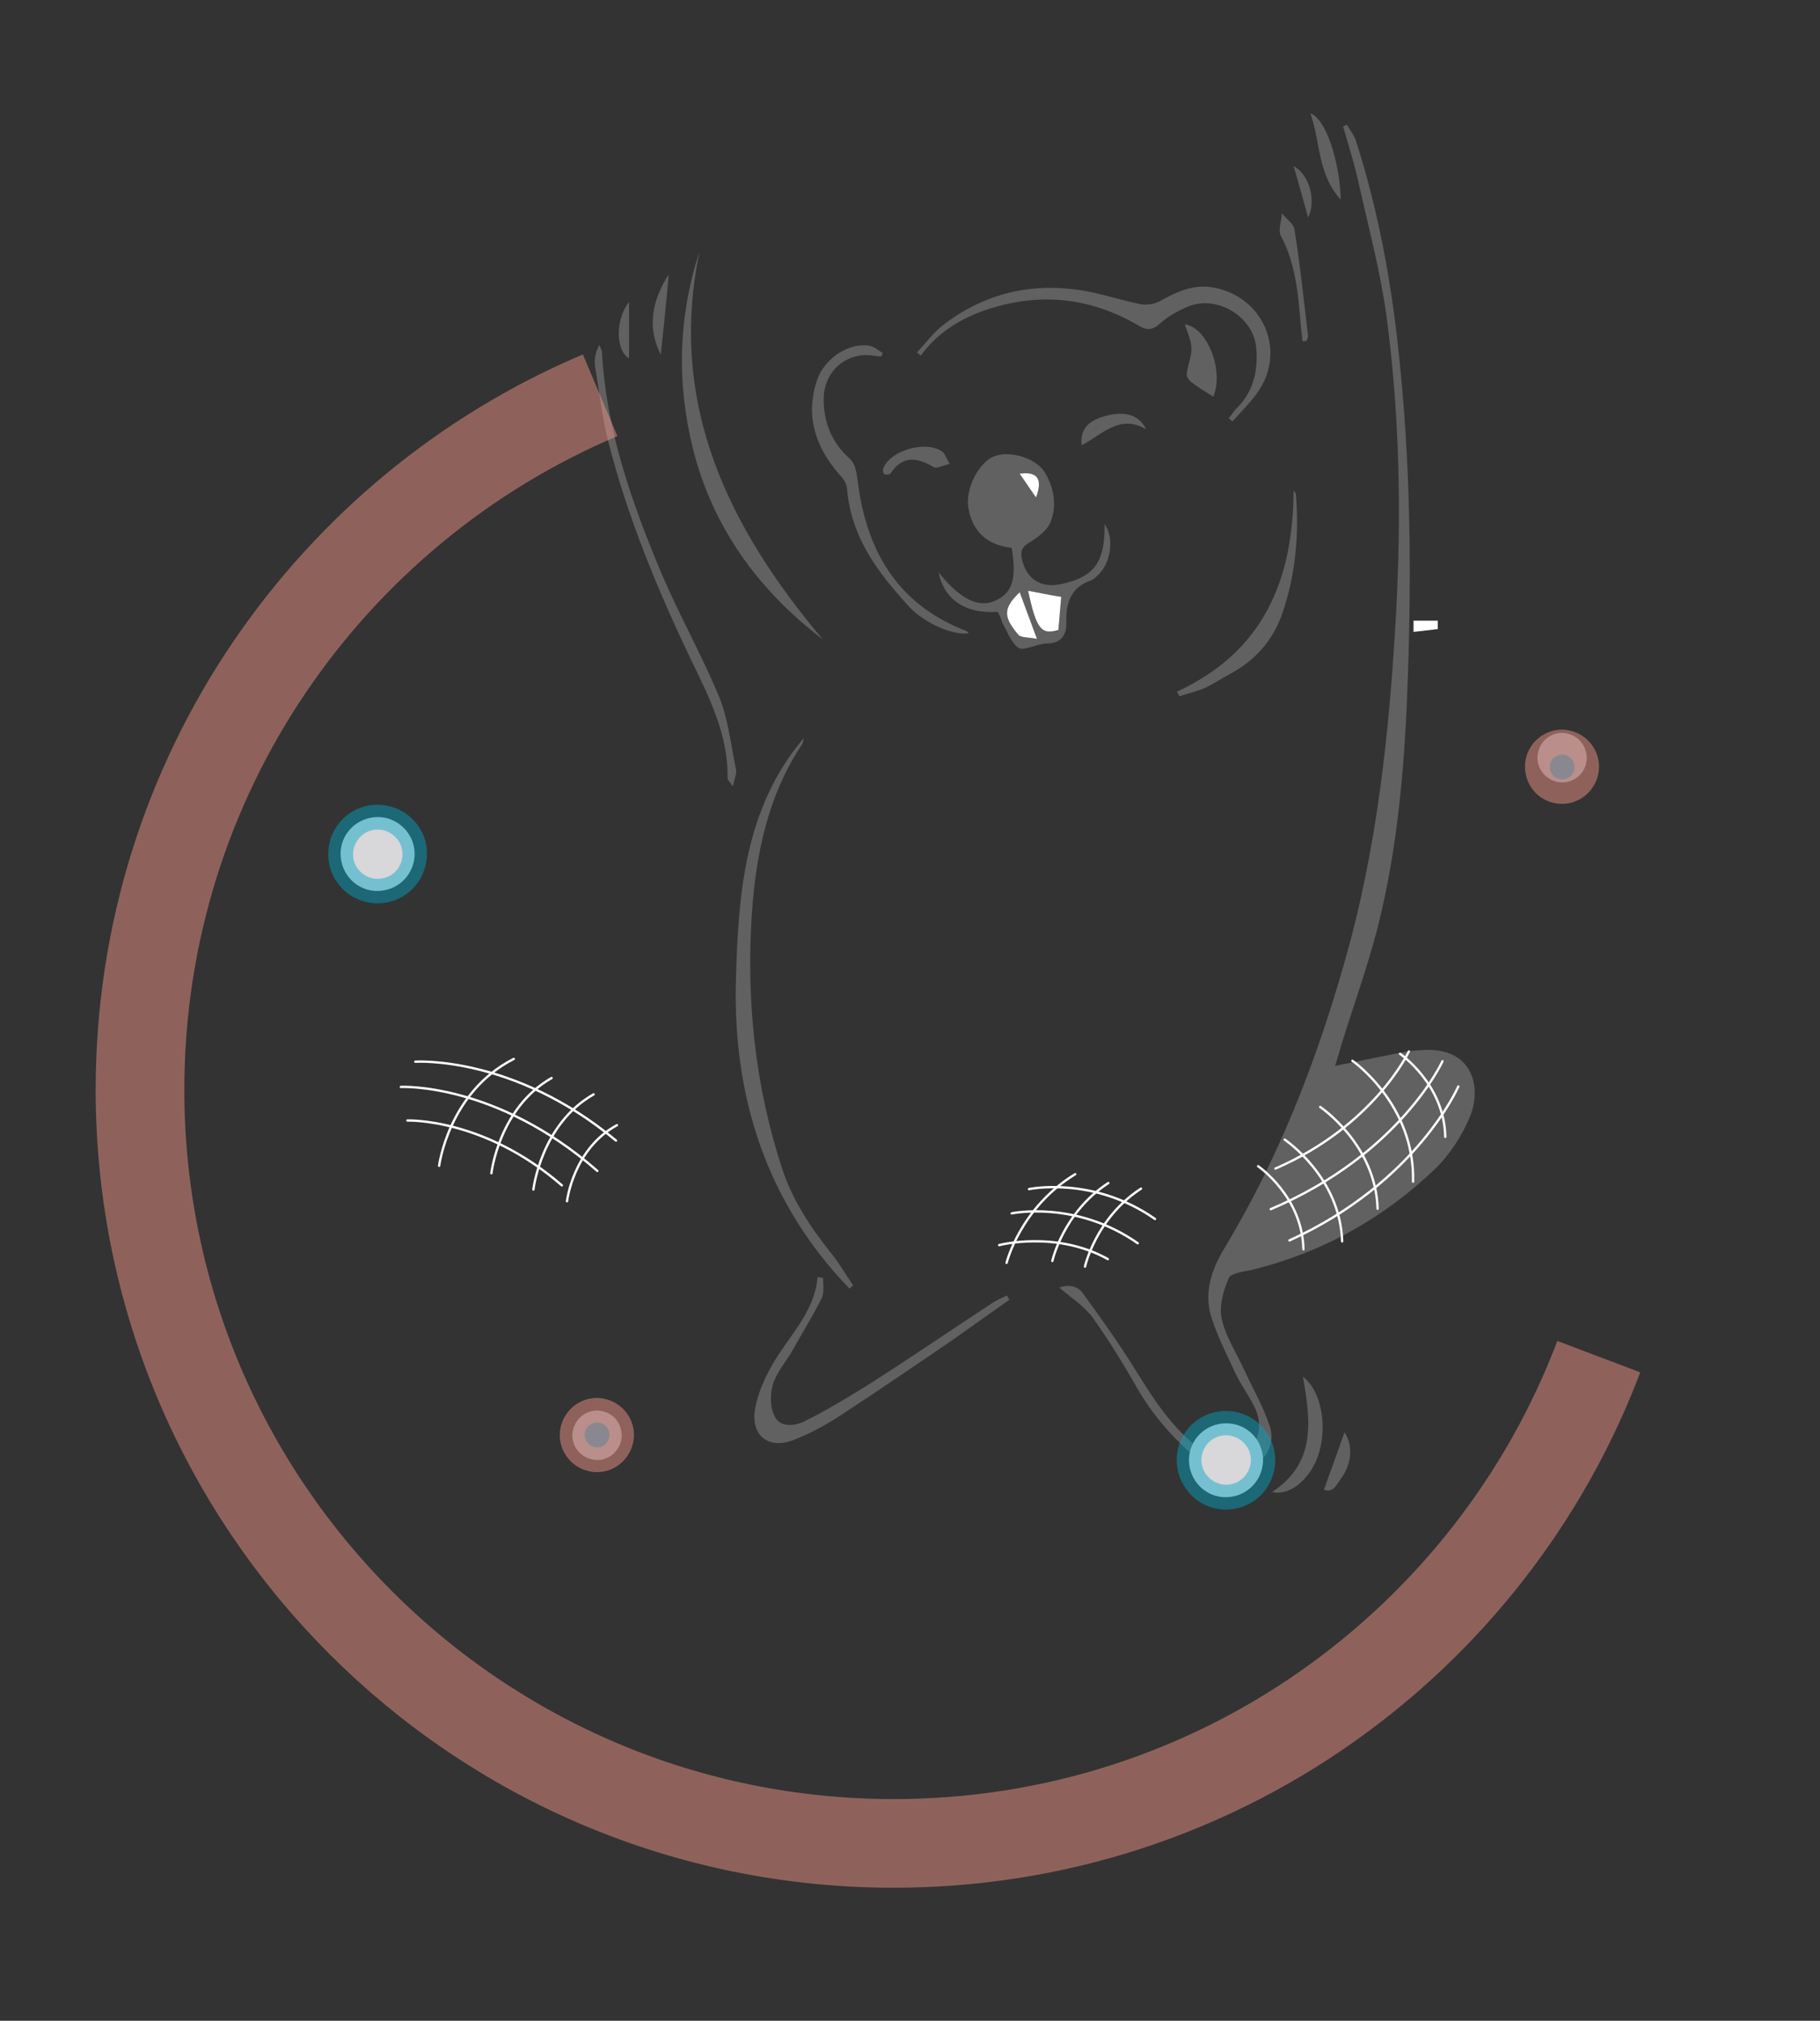 <?xml version="1.0" encoding="UTF-8"?>
<!-- Generator: Adobe Illustrator 22.1.0, SVG Export Plug-In . SVG Version: 6.00 Build 0)  -->
<svg style="enable-background:new 0 0 390 433;" id="Calque_1" version="1.1" viewBox="0 0 390 433" x="0px" xmlns="http://www.w3.org/2000/svg"
     y="0px" xml:space="preserve">
<rect x="0" y="0" width="390" height="433" fill="#333333" stroke="none"/>
<style type="text/css">
	.st0{fill:#616161;}
	.st1{fill:#FFFFFF;}
	.st2{fill:none;stroke:#FFFFFF;stroke-width:0.5;stroke-linecap:round;stroke-linejoin:round;stroke-miterlimit:10;}
	.st3{opacity:0.48;fill:none;stroke:#EF9486;stroke-width:19;stroke-miterlimit:10;}
	.st4{fill:#898890;}
	.st5{fill:#D8D7DA;}
	.st6{opacity:0.48;fill:#EF9486;}
	.st7{opacity:0.46;fill:#00A5C3;}
	.st8{opacity:0.46;fill:none;stroke:#00A5C3;stroke-width:15;stroke-miterlimit:10;}
	.st9{fill:#626262;}
	.st10{fill:none;stroke:#FFFFFF;stroke-width:0.5;stroke-linecap:round;stroke-linejoin:round;}
</style>
    <g>
	<path class="st0"
          d="M286.1,228.4c5.5-1.1,10.5-2.2,15.6-3.1c1.1-0.2,2.2-0.2,3.3-0.3c10.5-0.6,12.5,7.8,10.1,14   c-1.7,4.2-4.4,8.4-7.6,11.5c-11.1,10.6-24.2,17.9-39.2,21.6c-1.8,0.4-4.6,0.7-5,1.8c-1.2,2.7-2.1,6-1.5,8.7   c0.8,3.7,3.1,7.2,4.7,10.7c1.9,4.1,4.2,8.1,5.6,12.3c1.3,4.1-1,7.4-4.6,9.3c-3.4,1.8-6.9,1.1-9.9-1.4c-5.6-4.6-10.4-9.9-14-16.2   c-2.9-5.1-6-10.1-9.4-14.9c-1.9-2.6-4.8-4.4-7.2-6.5c1.6-0.6,3.8-0.6,5.1,1.3c3.9,5.4,7.8,10.8,11.3,16.5c4,6.4,8,12.7,14.3,17.2   c4.7,3.4,10.9,1.3,12-4.1c0.3-1.5,0-3.3-0.6-4.7c-1.2-2.7-3-5-4.3-7.7c-1.9-4.1-4-8.2-5.3-12.4c-1.5-5.1,0.1-9.9,2.8-14.4   c11.6-19.2,19.7-39.9,25.8-61.4c7.1-24.7,9.7-50,11.1-75.5c1.1-21.1,0.7-42.1-2.1-63c-1.3-9.5-3.8-18.8-5.9-28.2   c-0.9-4.2-2.2-8.3-3.4-12.4c0.3-0.1,0.6-0.3,0.8-0.4c0.7,1.2,1.6,2.3,2,3.6c4.7,14.7,7.5,29.8,9.1,45.1c2.5,23,2.8,46.1,2,69.2   c-0.6,18.2-2,36.4-6.5,54.2c-2.2,8.5-5.2,16.8-7.8,25.2C287.1,225.2,286.6,226.6,286.1,228.4z"/>
        <path class="st0"
              d="M213.8,131.1c-6.9,0.5-11.5-2.6-12.7-8.5c4.5,5.7,8.6,7.8,12.2,6.1c3.6-1.6,4.6-4.6,3.5-11.3   c-5.1-0.6-8.4-3.3-9.3-8.6c-0.6-3.6,1.6-8.6,4.7-10.6c3.2-2,9.7-0.4,11.8,3.2c1.9,3.3,2.5,7,1.1,10.5c-0.7,1.8-2.8,3.3-4.6,4.4   c-1.3,0.8-1.8,1.5-1.6,3.1c0.8,4.4,3.9,6.7,8.3,5.8c7.3-1.5,9.6-4.7,9.5-12.9c2.1,3,1.4,8.4-1.5,11c-0.4,0.4-0.9,0.9-1.5,1.1   c-4.3,1.5-5.3,4.9-5.2,8.9c0.1,3.1-1.4,4.7-4.6,4.6c-0.2,0-0.4,0.1-0.6,0.1c-1.7,0.3-4.1,1.5-5.1,0.8c-1.6-1.2-2.4-3.6-3.5-5.5   C214.5,132.5,214.2,131.8,213.8,131.1z M220.3,126.6c1.8,8.2,2.8,9.5,6.5,8.5c0.2-2.4,0.4-4.8,0.6-7.1   C224.9,127.4,222.7,127,220.3,126.6z M222.2,136.9c-1.5-4.1-2.6-7-3.7-10c-3.5,3.4-3.6,5.2-0.3,9.1   C218.8,136.7,220.4,136.5,222.2,136.9z M222,106.6c1.5-4,0.3-5.6-3.5-5.1C219.8,103.4,220.9,105,222,106.6z"/>
        <path class="st0"
              d="M182,276.1c-17.8-18.5-25-41.1-24.3-66.2c0.5-18.2,1.8-36.7,14.5-51.7c-0.1,0.5-0.1,1-0.4,1.4   c-7.3,11-9.8,23.4-10.7,36.3c-1.2,18.6,0.7,36.8,6.5,54.5c2.2,6.7,6,12.5,10.4,18c1.8,2.2,3.2,4.7,4.8,7   C182.6,275.7,182.3,275.9,182,276.1z"/>
        <path class="st0"
              d="M263.3,89.6c0.7-0.8,1.2-1.7,2-2.4c3.4-3.6,4.3-8,3.9-12.6c-0.5-6.6-8.2-11.4-14.4-9c-2.2,0.9-4.4,2.1-6.2,3.7   c-1.8,1.6-3,1.5-4.9,0.3c-10.4-6-21.3-7-32.7-3.1c-5.4,1.9-10.2,4.9-13.7,9.7c-0.3-0.2-0.5-0.5-0.8-0.7c1.8-1.9,3.4-4.1,5.4-5.7   c8.6-6.7,18.4-9.2,29.1-7.7c4.5,0.6,8.9,2.2,13.5,3.1c1.2,0.2,2.8,0,3.9-0.6c3.8-2.1,7.5-3.9,12.1-2.9c10.7,2.3,15.3,14.2,8.6,22.9   c-1.5,2-3.3,3.8-5,5.7C263.8,90.1,263.6,89.8,263.3,89.6z"/>
        <path class="st0"
              d="M176.3,137c-13.9-10.6-23.6-24.1-27.8-40.8c-3.5-14-3.2-28.3,1.4-42.3C143.1,86.5,156,112.9,176.3,137z"/>
        <path class="st0"
              d="M216.3,278.5c-4,2.8-8,5.7-12,8.5c-7.9,5.4-15.8,10.8-23.9,16.1c-3.2,2.1-6.6,4-10.2,5.4   c-5.4,2.2-9.4-0.8-8.4-6.6c0.6-3.5,2.2-6.9,4-10c3.5-5.9,8.8-10.9,9.4-18.3c0.4,0.1,0.8,0.2,1.2,0.2c-0.1,1.4,0.3,3.1-0.3,4.3   c-1.9,3.9-4.2,7.5-6.3,11.3c-1.4,2.4-3.4,4.7-4.2,7.3c-0.6,2.1-0.6,4.9,0.4,6.8c1.2,2.4,4.2,2.1,6.3,1.1c4.8-2.4,9.5-5.2,14.1-8.1   c8.8-5.6,17.4-11.5,26.1-17.2c1-0.7,2.2-1.2,3.3-1.7C215.9,277.8,216.1,278.2,216.3,278.5z"/>
        <path class="st0"
              d="M157,168.5c-0.7-1.1-1.1-1.4-1.1-1.7c0.2-9.5-4.1-17.7-8-25.8c-7.1-14.9-13.4-30.1-17.5-46.2   c-1.4-5.4-2-10.9-2.9-16.4c-0.2-1.4,0.1-2.9,0.9-4.5c0.2,0.5,0.6,1.1,0.6,1.6c0.9,16.7,6.4,32.3,12.8,47.5   c3.8,8.9,8.6,17.4,12.3,26.3c2,4.9,2.5,10.3,3.6,15.5C157.9,165.8,157.4,166.9,157,168.5z"/>
        <path class="st0"
              d="M188.8,76.4c-1.3-0.1-2.6-0.4-3.8-0.3c-5,0.4-8.5,4.4-8.5,9.4c0,5,1.7,9.3,5.5,12.7c0.6,0.5,1.1,1.4,1.3,2.2   c0.4,1.4,0.5,2.8,0.7,4.2c2.1,14.1,8.7,24.8,22.3,30.3c0.4,0.1,0.7,0.3,1.1,0.5c0.1,0,0.1,0.2,0.1,0.3c-3.2,0.5-9.3-2.1-12.6-5.6   c-6.7-7.3-12.6-15-13.4-25.5c-0.1-1.1-0.9-2.2-1.7-3c-5.1-5.9-7.3-12.5-4.7-20.2c1.6-4.6,6.8-8.1,11.3-7.3c1,0.2,1.8,1,2.7,1.5   C189.2,75.8,189,76.1,188.8,76.4z"/>
        <path class="st0"
              d="M252.2,148.2c18.5-8.5,24.9-23.9,25-43.1c0.2,0.3,0.5,0.6,0.5,0.9c0.7,8.7-0.1,17.2-2.9,25.4   c-2,5.8-5.8,10.1-11.2,13c-1.9,1-3.6,2.2-5.6,3.1c-1.7,0.7-3.5,1.1-5.3,1.7C252.6,148.9,252.4,148.6,252.2,148.2z"/>
        <path class="st0" d="M279.2,295c4.6,3.5,5.5,13,2.4,18.9c-2.1,4-5.7,6.6-9,5.8C282,313.5,280.9,304.6,279.2,295z"/>
        <path class="st0"
              d="M260,85c-1.6-1-3.3-2-4.8-3.2c-0.5-0.4-1-1.2-0.9-1.7c0.2-1.9,1.1-3.7,1-5.5c0-1.7-0.9-3.4-1.4-5.1   C258.8,70.2,262.3,79.5,260,85z"/>
        <path class="st0"
              d="M279.1,73.1c-0.1-0.9-0.2-1.8-0.3-2.8c-0.6-6.7-1-13.5-4.3-19.7c-0.7-1.2,0.1-3.2,0.2-4.9   c0.9,1.2,2.5,2.2,2.7,3.5c1.2,7.6,2,15.2,2.9,22.8c0,0.3-0.2,0.7-0.3,1C279.7,73.1,279.4,73.1,279.1,73.1z"/>
        <path class="st0" d="M287.3,42.8c-5-5.6-4.3-12.2-6.5-18.5C284.1,25.4,287.1,34.6,287.3,42.8z"/>
        <path class="st0" d="M245.6,92c-5.7-3.4-9.5,1.2-13.8,3.4c-0.4-3,1.1-5,4.2-6C240.5,87.9,244,88.6,245.6,92z"/>
        <path class="st0"
              d="M203.5,99.4c-1.4,0.3-2.8,1.1-3.4,0.7c-3.6-2.1-6.7-2.6-9.3,1.4c-0.2,0.2-1,0.3-1.3,0.1   c-0.3-0.2-0.4-0.9-0.2-1.3c1.6-4,9.7-6.1,12.9-3.3C202.5,97.5,202.8,98.1,203.5,99.4z"/>
        <path class="st0" d="M141.6,76c-3-5.9-1.9-11.6,1.7-17.2C142.8,64.6,142.2,70.3,141.6,76z"/>
        <path class="st0"
              d="M288.1,306.9c1.9,2.8,1.6,6.8-0.8,10c-0.9,1.2-1.6,3.1-3.6,2.3C285.2,315.1,286.6,311.1,288.1,306.9z"/>
        <path class="st0" d="M280.3,46.6c-1.1-4-2-7.3-3.1-11C280.4,37.2,282.2,42.9,280.3,46.6z"/>
        <path class="st0" d="M134.8,76.8c-2.9-1.7-3-8.3,0-12.1C134.8,68.9,134.8,72.9,134.8,76.8z"/>
        <path class="st1"
              d="M220.3,126.6c2.4,0.4,4.5,0.9,7.1,1.3c-0.2,2.3-0.4,4.7-0.6,7.1C223.1,136.1,222.1,134.8,220.3,126.6z"/>
        <path class="st1"
              d="M222.2,136.9c-1.8-0.4-3.4-0.2-4-0.9c-3.3-3.9-3.2-5.7,0.3-9.1C219.6,129.9,220.7,132.8,222.2,136.9z"/>
        <path class="st1" d="M222,106.6c-1.1-1.6-2.2-3.2-3.5-5.1C222.3,101,223.5,102.6,222,106.6z"/>
</g>
    <path class="st2" d="M282.9,237.2c0,0,11.9,8,12.3,21.8"/>
    <path class="st2" d="M275.3,244.2c0,0,11.9,8,12.3,21.8"/>
    <path class="st2" d="M289.8,227.3c0,0,13.4,9.3,13,25.9"/>
    <path class="st2" d="M312.5,232.8c0,0-8.9,20.6-36.2,33"/>
    <path class="st2" d="M309.1,227.4c0,0-9,19.9-36.8,31.7"/>
    <path class="st2" d="M301.9,225.3c0,0-7.4,15.9-28.6,25.1"/>
    <path class="st2" d="M300,225.8c0,0,9.5,6.5,9.7,17.8"/>
    <path class="st2" d="M269.6,249.9c0,0,9.5,6.5,9.7,17.8"/>
    <path class="st3"
          d="M342.6,290.7c-23.1,61-82,104.3-151.1,104.3C102.3,395,30,322.7,30,233.5c0-66.9,40.7-124.3,98.6-148.8"/>
    <path class="st2" d="M225.5,270.2c0,0,2.3-10.4,12-16.7"/>
    <path class="st2" d="M232.5,271.4c0,0,2.3-10.4,12-16.7"/>
    <path class="st2" d="M215.7,270.6c0,0,2.9-11.8,14.7-19"/>
    <path class="st2" d="M220.5,254.8c0,0,13.7-2.9,27,6.4"/>
    <path class="st2" d="M216.8,260c0,0,13.7-2.9,27,6.4"/>
    <path class="st2" d="M214.1,266.8c0,0,12.2-3.2,23.3,3"/>
    <path class="st2" d="M105.3,251.4c0,0,1.6-14,12.9-20.4"/>
    <path class="st2" d="M114.3,254.9c0,0,1.6-14,12.9-20.4"/>
    <path class="st2" d="M94.1,249.8c0,0,2-15.8,16-22.9"/>
    <path class="st2" d="M89,227.5c0,0,21-1.4,43,16.9"/>
    <path class="st2" d="M85.9,232.9c0,0,20.4-1,42.1,18"/>
    <path class="st2" d="M87.3,240.1c0,0,16.4-0.6,33.1,13.9"/>
    <path class="st2" d="M121.5,257.4c0,0,1.3-11.2,10.7-16.3"/>
    <path class="st1"
          d="M302.9,133c1.7,0,3.4,0,5.2,0c0,0.6,0,1.2,0,1.8c-1.7,0.2-3.4,0.4-5.2,0.6C302.9,134.6,302.9,133.8,302.9,133z"/>
    <path class="st4"
          d="M339.8,163.9c-0.8,2.8-3.8,4.4-6.6,3.5c-2.8-0.9-4.4-3.8-3.5-6.6c0.8-2.8,3.8-4.4,6.6-3.5  C339.1,158.2,340.6,161.1,339.8,163.9z"/>
    <path class="st5"
          d="M270.3,315.2c-1.3,4.2-5.7,6.5-9.9,5.3c-4.2-1.3-6.5-5.7-5.3-9.9c1.3-4.2,5.7-6.5,9.9-5.3  C269.2,306.5,271.6,311,270.3,315.2z"/>
    <path class="st5"
          d="M88.5,185.3c-1.3,4.2-5.7,6.5-9.9,5.3c-4.2-1.3-6.5-5.7-5.3-9.9c1.3-4.2,5.7-6.5,9.9-5.3  C87.4,176.7,89.8,181.1,88.5,185.3z"/>
    <path class="st4"
          d="M133,309.1c-0.9,2.8-3.8,4.4-6.6,3.5c-2.8-0.9-4.4-3.8-3.5-6.6c0.9-2.8,3.8-4.4,6.6-3.5  C132.3,303.3,133.8,306.3,133,309.1z"/>
    <path class="st6"
          d="M332.4,171.9c4.2,1.3,8.6-1.1,9.9-5.3c1.3-4.2-1.1-8.6-5.3-9.9c-4.2-1.3-8.6,1.1-9.9,5.3  C325.9,166.2,328.2,170.7,332.4,171.9z M335.5,161.8c1.4,0.4,2.2,1.9,1.8,3.3c-0.4,1.4-1.9,2.2-3.3,1.8c-1.4-0.4-2.2-1.9-1.8-3.3  C332.6,162.2,334.1,161.4,335.5,161.8z"/>
    <path class="st7"
          d="M259.6,323c5.6,1.7,11.5-1.4,13.2-7c1.7-5.6-1.4-11.5-7-13.2c-5.6-1.7-11.5,1.4-13.2,7  C250.9,315.3,254.1,321.3,259.6,323z M264.3,307.8c2.8,0.9,4.4,3.8,3.5,6.6c-0.9,2.8-3.8,4.4-6.6,3.5c-2.8-0.9-4.4-3.8-3.5-6.6  C258.5,308.5,261.5,306.9,264.3,307.8z"/>
    <path class="st7"
          d="M84,172.9c-5.6-1.7-11.5,1.4-13.2,7c-1.7,5.6,1.4,11.5,7,13.2c5.6,1.7,11.5-1.4,13.2-7  C92.8,180.5,89.6,174.6,84,172.9z M79.4,188.1c-2.8-0.9-4.4-3.8-3.5-6.6c0.9-2.8,3.8-4.4,6.6-3.5c2.8,0.9,4.4,3.8,3.5,6.6  C85.2,187.4,82.2,188.9,79.4,188.1z"/>
    <path class="st6"
          d="M130.2,299.9c-4.2-1.3-8.6,1.1-9.9,5.3c-1.3,4.2,1.1,8.6,5.3,9.9c4.2,1.3,8.6-1.1,9.9-5.3  C136.8,305.6,134.4,301.2,130.2,299.9z M127.2,310c-1.4-0.4-2.2-1.9-1.8-3.3c0.4-1.4,1.9-2.2,3.3-1.8c1.4,0.4,2.2,1.9,1.8,3.3  C130,309.7,128.6,310.5,127.2,310z"/>
    <path class="st2" d="M1311.9,166.8c0,0,15.1-16.2,43.3-15.8"/>
    <path class="st2" d="M1312.8,173.7c0,0,15-15.4,43.3-14.2"/>
    <path class="st2" d="M1318.3,179c0,0,12.1-12.2,33.9-11.4"/>
    <path class="st2" d="M1355.2,169.8c0,0-5.9-10.7-1.9-22"/>
    <path class="st8"
          d="M1682.6,205.7c-23.1,61-82,104.3-151.1,104.3c-89.2,0-161.5-72.3-161.5-161.5c0-66.9,40.7-124.3,98.6-148.8"/>
    <path class="st9"
          d="M1650.1,195.2c8-0.8,15.6-1.8,23.2-2.2c7.3-0.6,14.7,1.2,20.9,5.1c9.3,6.1,8.3,15.9,1.6,22.8  c-7.6,8-18.1,11.5-28.5,14.4c-14,4.1-28.7,5.6-43.3,4.3c-1.6-0.2-3.3,0-4.7,0.7c-10.3,5.7-21.7,5.4-32.9,6  c-10.1,0.6-20.3,1.1-30.5,1.3c-7.3,0.2-14.6-0.2-21.9-0.2c-4.5,0-8.9,0.3-13.2-1.8c-6.1-3-7.3-8.3-2-12.5c3.2-2.3,6.7-4,10.5-5.1  c6.5-2,13.3-3.2,19.9-5.1c7.4-2.1,14.1-6.2,19.4-11.9c1-1,2.1-1.8,3.1-2.7l1.2,1.1c-2.7,3.9-5.8,7.6-9.2,10.9  c-9.7,7.8-22.2,8.8-33.6,12.4c-1.4,0.2-2.6,0.8-3.7,1.7c-1.6,1.6-2.6,3.6-2.9,5.8c0.1,2.8,3.2,2.5,5.3,2.5c9.1,0,18.3,0,27.4-0.2  c10.1-0.3,20.1-0.8,30.2-1.4c6.5-0.4,12.9-1.2,19.4-1.5c7-0.3,11.9-4.6,16.9-8.5c0.6-0.5,1.1-1.2,1.7-1.7  c16.3-12.7,20.7-30.4,20.6-49.7c0-13.7-1-27.3-3.2-40.8c-2.6-13.1-6-25.9-10.1-38.6c-4.8-16.5-14.3-30.5-25-43.7  c-3.5-3.7-7.2-7.2-11.2-10.3c-1.6-1.4-3.4-2.8-4.9-4.4c-0.5-0.5-0.3-1.6-0.5-2.5c0.8,0,1.7-0.4,2.2,0c4.4,2.3,8.5,5,12.3,8.2  c9.6,9.7,17.7,20.8,24.1,32.9c7.5,13.2,13.2,27.4,17.1,42c6.1,23.4,8.5,47,4.4,70.9C1650,194.1,1650,194.6,1650.1,195.2z"/>
    <path class="st9"
          d="M1491.3,217.7c-1.1-3.1-2.1-5.8-3.1-8.5c-5.6-14.8-7.2-30.9-4.5-46.5c1.3-6.1,2.9-12.1,5.1-17.9  c0.3-1,1.6-1.6,2.5-2.4c0.2,1.1,0.9,2.4,0.6,3.4c-7.6,27.2-3.7,53.2,8.6,78.3c0.5,0.7,0.8,1.4,1,2.2c-0.1,0.9-0.2,1.7-0.6,2.5  c-0.8-0.2-1.6-0.5-2.4-1c-0.8-0.8-1.2-2-2.1-2.8c-0.8-0.8-2.5-2.4-3.6-2.3c-5.7,0.3-11.6,0.6-16.6,4c-2.1,1.3-3.1,3.9-2.5,6.3  c0.3,2.9,2.7,5.1,5.6,5.1c9.1,0,18.3,0.2,27.4,0.4c1.1,0.1,2.3,0.4,3.4,0.8l0.2,1.2c-1.1,0.8-2.3,1.4-3.6,1.8  c-7.8,0.9-15.6,2-23.4,2.3c-4.1-0.1-8.2-0.8-12.2-2.1c-4.2-1.1-7.2-4.6-7.6-8.9c0-4.5,2.7-8.6,6.8-10.5c5.8-1.8,11.8-3.1,17.7-4.5  C1488.8,218.3,1489.7,218.1,1491.3,217.7z"/>
    <path class="st9"
          d="M1473.7,131.5c1.8,0.5,3.6,1.1,5.4,1.8c12.9,6.5,26.8,7.8,40.9,8.1c9.1,0.1,18.3-0.6,27.3-2.2  c15.2-2.2,29.1-10,38.9-21.8c7.3-9,11.6-19.7,14.9-30.7c0.4-1.3,0-3.3,2.5-2.7c2.1,0.5,2.3,2.1,1.9,3.8c-0.7,3.7-1.7,7.4-2.9,11  c-6.4,16.9-19.1,30.8-35.5,38.6c-11.1,5.6-23.1,7.3-35.6,7.6c-14,0.3-28-1-41.7-4c-5.1-1.5-10-3.5-14.6-5.9  c-0.9-0.4-1.4-1.6-2.1-2.4L1473.7,131.5z"/>
    <path class="st9"
          d="M1592.6,31.4c5.3-5.3,8.4-12.4,8.7-19.9c0.5-7.1-3.3-12-8.8-15.5c-3.1-1.9-7-1.7-9.8,0.7  c-4.1,3.7-10.1,4.1-14.7,1.1c-4.5-2.5-9.5-4.3-14.7-5.1c-12.8-1.9-25.8-0.6-38,3.8c-8.1,2.8-11.9,9.9-15.4,17c-0.5,1-0.9,2-1.3,3  l-1.1-0.3c0.3-1.9,0.7-3.9,1.3-5.7c3.9-8.9,11.4-15.8,20.6-18.9c9.3-3,19-4.2,28.7-3.5c7.9,0.2,15.7,1.8,23,4.5  c1.2,0.3,2.4,0.1,3.5-0.5c8.8-5.6,20.4-3,26,5.8c1.6,2.5,2.6,5.4,2.9,8.3c1,7.6-0.9,15.2-5.4,21.4c-1.5,1.7-3,3.3-4.7,4.7  L1592.6,31.4z"/>
    <path class="st9"
          d="M1510.9,43.2c-6.9,0-11.5-5.2-11.3-12.7c0.4-7.2,6.2-13,13.4-13.4c6.6,0,11.1,5.8,11,13.8  C1523.6,37.8,1517.9,43.3,1510.9,43.2z M1520.3,25.9c-2.9,2.5-2.9,3.9,0,5.7V25.9z"/>
    <path class="st9"
          d="M1536.3,51.1c0,4.3,0,8.5-2.5,12.4c-1.9,2.7-3.3,5.8-5.3,8.5c-0.9,1.4-2.3,2.5-3.8,2.9c-5.3,0.6-10.6,0.8-16,1  c-3.2,0-11.7-9.3-11.4-12.7c0.1-0.3,0.2-0.7,0.3-1c2,1.6,4.1,3,6.3,4.3c2.4,1.2,5.3,0.8,7.2-1.1c-3.1-5.8-5.8-11.7-2.5-19  c0.8,3.7,1.3,6.8,2.2,9.8c1.8,6.7,5.1,9.3,11.8,9.6c4.5,0.2,8.6-3,10.7-8.5c0.8-2.1,1.4-4.3,2.1-6.5L1536.3,51.1z M1516.5,70v1.4  l6.4-0.4v-1L1516.5,70z"/>
    <path class="st9"
          d="M1482.4,104.9c-3.9,0.5-7.9,0.1-11.7-1.1c-0.7-0.3-1-1.6-1.4-2.4c0.9,0,2-0.6,2.7-0.3c10,3.4,17.7-0.5,24.2-7.6  c1.9-2,3.7-4.1,5.3-6.4c1.4-2.1,4.5-3,4.7-1c0.2,1.3-0.2,2.6-1.1,3.6C1504.3,90.7,1493.5,103.2,1482.4,104.9z"/>
    <path class="st9"
          d="M1491.5,33.7c-0.2,1.2-0.5,2.4-0.8,3.5c-3.9,11.7-1.5,22.3,5.5,32.2c0.6,0.8,0.2,2.2,0.3,3.3  c-1.2,0-2.8,0.2-3.4-0.4c-1.4-1.5-2.5-3.3-3.3-5.2c-5.1-10.3-6.3-20.8-1-31.4c0.5-0.9,1.1-1.8,1.8-2.5L1491.5,33.7z"/>
    <path class="st9"
          d="M1592.6,22.1c-0.9-0.5-1.7-1.1-2.5-1.7c-0.4-0.3-0.5-0.8-0.9-1.1c-3.2-2.7-5.1-5.4-2.9-10c0.8-1.8-0.7-4.6-1-7  c0-0.8,0.2-1.6,0.5-2.4c0.7,0.3,1.6,0.4,1.9,0.9c3.2,5.6,6.3,11.4,6.2,18.1C1593.7,20,1593.3,21.1,1592.6,22.1z"/>
    <path class="st9"
          d="M1488.1,133.6c-4.4-2-8.7-3.8-12.9-6.1c-0.8-0.4-0.9-2.2-1.3-3.4c1.2-0.1,2.3,0,3.4,0.3  c3.9,1.7,7.6,3.6,11.4,5.5c0.8,0.4,1.2,1.3,1.8,2L1488.1,133.6z"/>
    <path class="st9"
          d="M1466.4,121.1c-3.4-1.5-6.7-2.8-9.9-4.4c-0.6-0.3-0.7-1.5-1-2.3c0.9-0.4,1.8-0.7,2.8-0.7c3,0.6,6,1.3,9,2.3  c1.1,0.4,1.9,1.7,2.9,2.5L1466.4,121.1z"/>
    <path class="st9" d="M1474.9,114.7l15.9,8.1l-0.6,1.4c-5.2-0.2-10.2-2-14.2-5.2c-1-0.8-1.3-2.4-2-3.6L1474.9,114.7z"/>
    <path class="st9"
          d="M1464.2,123.2c-3.6,4-13.1,2.3-16.9-2.5c0.8-0.4,1.7-1.3,2.3-1.1C1454.2,120.6,1459,121.9,1464.2,123.2z"/>
    <path class="st9"
          d="M1459.4,107.7c1-0.1,2-0.1,3,0c2.1,0.4,4.2,0.9,6.3,1.5c1,0.4,2,1,2.9,1.7c-1,0.8-1.8,2.1-2.9,2.3  C1464.1,114.1,1461.3,112.4,1459.4,107.7z"/>
    <path class="st9"
          d="M1493.5,115.1c-0.9,0.7-1.6,1.6-2,1.5c-3.3-1.2-6.5-2.5-9.7-3.9c-0.4-0.2-0.4-1.4-0.2-2.1  c0-0.2,1.3-0.5,1.8-0.2C1486.6,111.8,1489.8,113.3,1493.5,115.1z"/>
    <path class="st1" d="M1520.3,25.8v5.7C1517.3,29.7,1517.3,28.3,1520.3,25.8z"/>
    <path class="st1" d="M1516.5,69.1h6.4v2.7l-6.4,1V69.1z"/>
    <path class="st1" d="M1509.2,69.3h6.4v2.1l-6.4,0.8V69.3z"/>
    <path class="st10" d="M1670.7,229.8c0,0-9.1-15.8-3.4-31.9"/>
    <path class="st10" d="M1681.8,225.8c0,0-9.1-15.8-3.4-31.9"/>
    <path class="st10" d="M1659,237.5c0,0-10.1-18.1-2.4-37.1"/>
    <path class="st10" d="M1637.2,218.8c0,0,18.7-19.1,53.2-18.6"/>
    <path class="st10" d="M1638.2,227c0,0,18.5-18.2,53.3-16.8"/>
    <path class="st10" d="M1645.1,233.2c0,0,14.9-14.4,41.7-13.5"/>
    <path class="st10" d="M1647.4,233.8c0,0-7.3-12.7-2.4-25.9"/>
    <path class="st9"
          d="M1553.7,18.6c-6.2-3.7-10.3,1.3-15.2,3.7c-0.6-3.1,1.5-6,4.5-6.5c0,0,0,0,0,0  C1548.1,14.1,1551.9,14.8,1553.7,18.6z"/>
    <path class="st9"
          d="M1450.5,92.6c-1.7,1.3-3.4,1.4-4.2-0.8c-2.2-6.5-4.2-13.1-6.3-19.7c0-0.2,0.2-0.6,0.7-1.6L1450.5,92.6z"/>
    <path class="st9"
          d="M1464.8,70.5c0.2,5.9,0.4,11.7,0.7,17.7c-2.5,0-4.3-0.3-3.7-3.4c0.9-4.7,1.6-9.5,2.5-14.3L1464.8,70.5z"/>
    <path class="st9" d="M1430.2,98.9l13.2,9l-1.1,1.5c-4.8-2.4-8.4-6.5-12.7-9.7L1430.2,98.9z"/>
    <path class="st2" d="M1565.5,185.2c0,0,2.3-10.4,12-16.7"/>
    <path class="st2" d="M1572.5,186.4c0,0,2.3-10.4,12-16.7"/>
    <path class="st2" d="M1555.7,185.6c0,0,2.9-11.8,14.7-19"/>
    <path class="st2" d="M1560.5,169.8c0,0,13.7-2.9,27,6.4"/>
    <path class="st2" d="M1556.8,175c0,0,13.7-2.9,27,6.4"/>
    <path class="st2" d="M1554.1,181.8c0,0,12.2-3.2,23.3,3"/>
    <path class="st2" d="M1445.3,166.4c0,0,1.6-14,12.9-20.4"/>
    <path class="st2" d="M1454.3,169.9c0,0,1.6-14,12.9-20.4"/>
    <path class="st2" d="M1434.1,164.8c0,0,2-15.8,16-22.9"/>
    <path class="st2" d="M1429,142.5c0,0,21-1.4,43,16.9"/>
    <path class="st2" d="M1425.9,147.9c0,0,20.4-1,42.1,18"/>
    <path class="st2" d="M1427.3,155.1c0,0,16.4-0.6,33.1,13.9"/>
    <path class="st2" d="M1461.5,172.4c0,0,1.3-11.2,10.7-16.3"/>
    <path class="st1"
          d="M1642.9,48c1.7,0,3.4,0,5.2,0c0,0.6,0,1.2,0,1.8c-1.7,0.2-3.4,0.4-5.2,0.6C1642.9,49.6,1642.9,48.8,1642.9,48z"/>
    <path class="st4"
          d="M1647.8,40.9c-0.9,2.8-3.8,4.4-6.6,3.5c-2.8-0.9-4.4-3.8-3.5-6.6c0.9-2.8,3.8-4.4,6.6-3.5  C1647.1,35.2,1648.6,38.1,1647.8,40.9z"/>
    <path class="st5"
          d="M1577.3,272.2c-1.3,4.2-5.7,6.5-9.9,5.3c-4.2-1.3-6.5-5.7-5.3-9.9c1.3-4.2,5.7-6.5,9.9-5.3  C1576.2,263.5,1578.6,268,1577.3,272.2z"/>
    <path class="st5"
          d="M1428.5,100.3c-1.3,4.2-5.7,6.5-9.9,5.3c-4.2-1.3-6.5-5.7-5.3-9.9c1.3-4.2,5.7-6.5,9.9-5.3  C1427.4,91.7,1429.8,96.1,1428.5,100.3z"/>
    <path class="st4"
          d="M1442,210.1c-0.9,2.8-3.8,4.4-6.6,3.5c-2.8-0.9-4.4-3.8-3.5-6.6c0.9-2.8,3.8-4.4,6.6-3.5  C1441.3,204.3,1442.8,207.3,1442,210.1z"/>
    <path class="st6"
          d="M1640.4,46.9c4.2,1.3,8.6-1.1,9.9-5.3c1.3-4.2-1.1-8.6-5.3-9.9c-4.2-1.3-8.6,1.1-9.9,5.3  C1633.9,41.2,1636.2,45.7,1640.4,46.9z M1643.5,36.8c1.4,0.4,2.2,1.9,1.8,3.3c-0.4,1.4-1.9,2.2-3.3,1.8c-1.4-0.4-2.2-1.9-1.8-3.3  S1642.1,36.4,1643.5,36.8z"/>
    <path class="st7"
          d="M1566.6,280c5.6,1.7,11.5-1.4,13.2-7c1.7-5.6-1.4-11.5-7-13.2c-5.6-1.7-11.5,1.4-13.2,7  C1557.9,272.3,1561.1,278.3,1566.6,280z M1571.3,264.8c2.8,0.9,4.4,3.8,3.5,6.6c-0.9,2.8-3.8,4.4-6.6,3.5c-2.8-0.9-4.4-3.8-3.5-6.6  C1565.5,265.5,1568.5,263.9,1571.3,264.8z"/>
    <path class="st7"
          d="M1424,87.9c-5.6-1.7-11.5,1.4-13.2,7c-1.7,5.6,1.4,11.5,7,13.2c5.6,1.7,11.5-1.4,13.2-7  C1432.8,95.5,1429.6,89.6,1424,87.9z M1419.4,103.1c-2.8-0.9-4.4-3.8-3.5-6.6c0.9-2.8,3.8-4.4,6.6-3.5c2.8,0.9,4.4,3.8,3.5,6.6  S1422.2,103.9,1419.4,103.1z"/>
    <path class="st6"
          d="M1439.2,200.9c-4.2-1.3-8.6,1.1-9.9,5.3c-1.3,4.2,1.1,8.6,5.3,9.9c4.2,1.3,8.6-1.1,9.9-5.3  C1445.8,206.6,1443.4,202.2,1439.2,200.9z M1436.2,211c-1.4-0.4-2.2-1.9-1.8-3.3c0.4-1.4,1.9-2.2,3.3-1.8s2.2,1.9,1.8,3.3  C1439,210.7,1437.6,211.5,1436.2,211z"/>
</svg>
